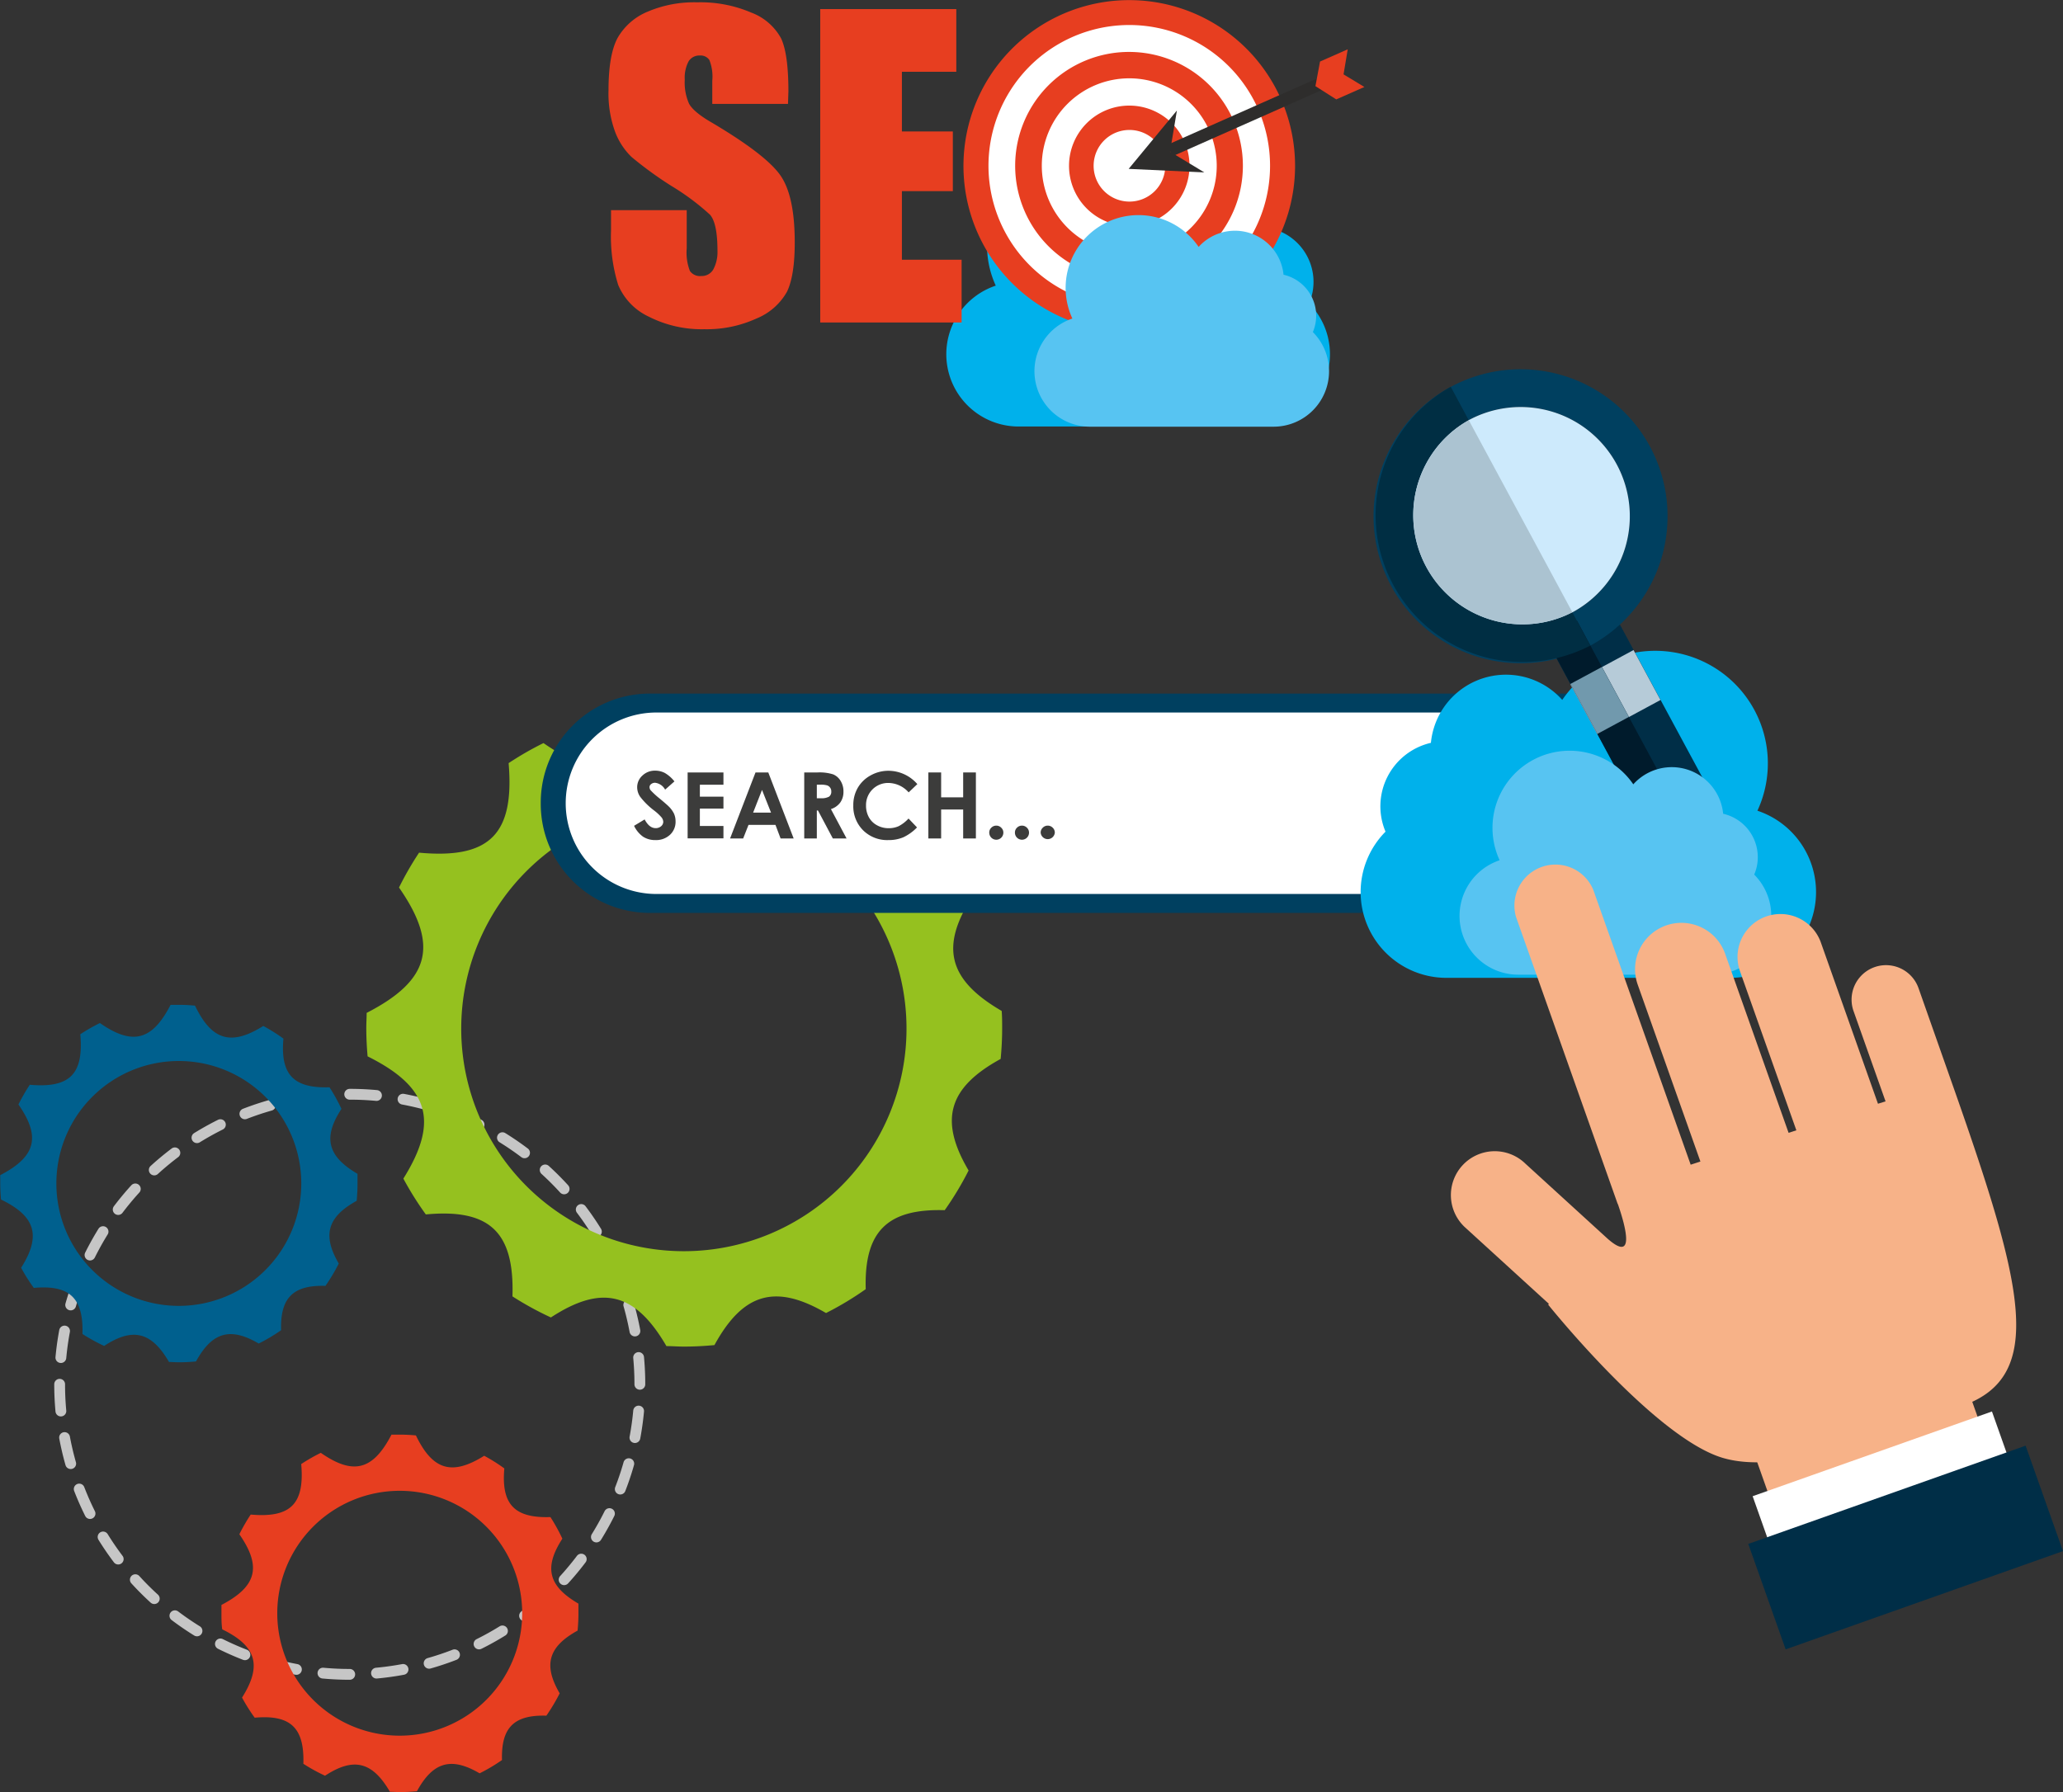<svg id="Capa_1" data-name="Capa 1" xmlns="http://www.w3.org/2000/svg" viewBox="0 0 345.53 300.2"><rect x="0" y="0" width="345.53" height="300.2" fill="#333333" stroke="none"/><defs><style>.cls-1{fill:none;stroke:#c6c6c6;stroke-linecap:round;stroke-linejoin:round;stroke-width:1.81px;stroke-dasharray:4.49 4.49;}.cls-2{fill:#95c11f;}.cls-3{fill:#00608e;}.cls-20,.cls-4{fill:#e73e20;}.cls-5{fill:#004060;}.cls-6{fill:#fff;}.cls-7{fill:#3c3c3b;}.cls-8{fill:#00b1eb;}.cls-9{fill:#002e47;}.cls-10{fill:#b6cbd8;}.cls-11{fill:#cdeafc;}.cls-12{fill:#001b2c;}.cls-13{fill:#7199ad;}.cls-14{fill:#002e43;}.cls-15{fill:#abc3d1;}.cls-16{fill:#57c4f2;}.cls-17{fill:#f7b288;}.cls-18,.cls-19{fill:#2e2d2c;}.cls-19,.cls-20{fill-rule:evenodd;}</style></defs><path class="cls-1" d="M49.82,266.87A48.59,48.59,0,1,0,98.4,218.29,48.58,48.58,0,0,0,49.82,266.87Z" transform="translate(-39.83 -34.98)"/><path class="cls-2" d="M107.39,232.42a53,53,0,0,0,3.76,6c10.75-1,14.85,3,14.51,13.73a52.81,52.81,0,0,0,6.44,3.53c8.59-5.61,14.14-4.15,19.35,4.8,1,0,1.94.08,2.92.08,1.73,0,3.43-.09,5.12-.25,4.79-8.75,10.22-10.31,18.69-5.37a52.29,52.29,0,0,0,6.65-4c-.28-9.65,3.58-13.51,13.23-13.23a52.29,52.29,0,0,0,4-6.65c-5-8.47-3.38-13.9,5.37-18.69.16-1.69.25-3.39.25-5.12,0-1,0-1.95-.08-2.92-8.95-5.2-10.42-10.76-4.79-19.35a53.5,53.5,0,0,0-3.54-6.44c-10.73.34-14.69-3.76-13.73-14.51a53,53,0,0,0-6-3.76c-9.61,6-15.35,4.32-20.35-6.07-1.58-.14-3.17-.23-4.78-.23-.84,0-1.67,0-2.5.07-5.49,10.59-11.35,12.18-21.05,5.42a52.63,52.63,0,0,0-5.84,3.36c1,11.89-3.15,16.09-15,15a53.55,53.55,0,0,0-3.36,5.84c6.75,9.7,5.17,15.56-5.42,21,0,.83-.06,1.66-.06,2.5,0,1.61.08,3.2.22,4.78C111.7,217.07,113.4,222.81,107.39,232.42Zm9.69-25.13a37.29,37.29,0,1,1,37.29,37.29A37.28,37.28,0,0,1,117.08,207.29Z" transform="translate(-39.83 -34.98)"/><path class="cls-3" d="M43.37,247.36a29.35,29.35,0,0,0,2.12,3.37c6-.54,8.34,1.69,8.15,7.72a30.36,30.36,0,0,0,3.63,2c4.82-3.16,7.94-2.34,10.87,2.69.54,0,1.09.05,1.64.05,1,0,1.93-.05,2.88-.14,2.69-4.92,5.74-5.8,10.5-3a29.41,29.41,0,0,0,3.75-2.23c-.16-5.42,2-7.59,7.43-7.43a31.27,31.27,0,0,0,2.23-3.74c-2.78-4.76-1.9-7.81,3-10.51.09-1,.14-1.91.14-2.88,0-.55,0-1.1,0-1.64-5-2.92-5.85-6.05-2.69-10.88a31,31,0,0,0-2-3.62c-6,.2-8.26-2.11-7.72-8.15a29.35,29.35,0,0,0-3.37-2.12c-5.4,3.38-8.63,2.43-11.44-3.41-.89-.08-1.78-.13-2.69-.13-.47,0-.94,0-1.4,0-3.09,6-6.38,6.85-11.84,3.05a30.27,30.27,0,0,0-3.28,1.88c.59,6.69-1.77,9.05-8.46,8.46A31.26,31.26,0,0,0,42.92,220c3.79,5.46,2.9,8.75-3.05,11.84,0,.47,0,.93,0,1.4,0,.91.05,1.8.13,2.69C45.8,238.73,46.75,242,43.37,247.36Zm5.9-14.13a20.51,20.51,0,1,1,20.51,20.51A20.51,20.51,0,0,1,49.27,233.23Z" transform="translate(-39.83 -34.98)"/><path class="cls-4" d="M80.37,319.36a29.35,29.35,0,0,0,2.12,3.37c6-.54,8.34,1.69,8.15,7.72a30.36,30.36,0,0,0,3.63,2c4.82-3.16,7.94-2.34,10.87,2.69.54,0,1.09.05,1.64.05,1,0,1.93-.05,2.88-.14,2.69-4.92,5.74-5.8,10.5-3a29.41,29.41,0,0,0,3.75-2.23c-.16-5.42,2-7.59,7.43-7.43a31.27,31.27,0,0,0,2.23-3.74c-2.78-4.76-1.9-7.81,3-10.51.09-.95.14-1.91.14-2.88,0-.55,0-1.1,0-1.64-5-2.92-5.85-6-2.69-10.88a31,31,0,0,0-2-3.62c-6,.2-8.26-2.11-7.72-8.15a29.35,29.35,0,0,0-3.37-2.12c-5.4,3.38-8.63,2.43-11.44-3.41-.89-.08-1.78-.13-2.69-.13-.47,0-.94,0-1.4,0-3.09,5.95-6.38,6.85-11.84,3.05a30.27,30.27,0,0,0-3.28,1.88c.59,6.69-1.77,9.05-8.46,8.46A31.26,31.26,0,0,0,79.92,292c3.79,5.46,2.9,8.75-3,11.84,0,.47,0,.93,0,1.4,0,.91,0,1.8.13,2.69C82.8,310.73,83.75,314,80.37,319.36Zm5.9-14.13a20.51,20.51,0,1,1,20.51,20.51A20.51,20.51,0,0,1,86.27,305.23Z" transform="translate(-39.83 -34.98)"/><path class="cls-5" d="M322,169.54a18.27,18.27,0,0,1-18.17,18.37H148.57a18.27,18.27,0,0,1-18.17-18.37h0a18.27,18.27,0,0,1,18.17-18.37H303.78A18.27,18.27,0,0,1,322,169.54Z" transform="translate(-39.83 -34.98)"/><path class="cls-6" d="M318.47,169.54a15.2,15.2,0,0,1-15.21,15.2H149.78a15.19,15.19,0,0,1-15.2-15.2h0a15.19,15.19,0,0,1,15.2-15.2H303.26a15.2,15.2,0,0,1,15.21,15.2Z" transform="translate(-39.83 -34.98)"/><path class="cls-7" d="M152.79,165.88l-1.56,1.38a2.2,2.2,0,0,0-1.67-1.15,1,1,0,0,0-.68.23.61.61,0,0,0-.26.5.86.86,0,0,0,.18.52,13.76,13.76,0,0,0,1.55,1.42c.8.67,1.29,1.1,1.46,1.27a4.43,4.43,0,0,1,.91,1.24,3.2,3.2,0,0,1,.26,1.29,2.94,2.94,0,0,1-.94,2.25,3.41,3.41,0,0,1-2.45.88,3.7,3.7,0,0,1-2.06-.57,4.72,4.72,0,0,1-1.5-1.82l1.77-1.07c.53,1,1.14,1.46,1.84,1.46a1.36,1.36,0,0,0,.91-.31,1,1,0,0,0,.37-.73,1.29,1.29,0,0,0-.28-.75,8.15,8.15,0,0,0-1.23-1.15,12.15,12.15,0,0,1-2.33-2.28,2.8,2.8,0,0,1-.53-1.59,2.61,2.61,0,0,1,.88-2,3,3,0,0,1,2.16-.82,3.5,3.5,0,0,1,1.58.38A5.73,5.73,0,0,1,152.79,165.88Z" transform="translate(-39.83 -34.98)"/><path class="cls-7" d="M155,164.38h6v2.06h-3.95v2H161v2h-3.95v2.91H161v2.07h-6Z" transform="translate(-39.83 -34.98)"/><path class="cls-7" d="M166.37,164.38h2.14l4.25,11.06h-2.19l-.86-2.28H165.2l-.9,2.28h-2.19Zm1.09,2.93-1.49,3.8h3Z" transform="translate(-39.83 -34.98)"/><path class="cls-7" d="M174.53,164.38h2.23a7.58,7.58,0,0,1,2.61.32,2.64,2.64,0,0,1,1.25,1.09,3.32,3.32,0,0,1,.48,1.8,3.06,3.06,0,0,1-.53,1.82,3.12,3.12,0,0,1-1.57,1.11l2.62,4.92h-2.3l-2.49-4.69h-.19v4.69h-2.11Zm2.11,4.32h.66a2.62,2.62,0,0,0,1.38-.26,1,1,0,0,0,.38-.88,1,1,0,0,0-.19-.63,1,1,0,0,0-.5-.38,3.71,3.71,0,0,0-1.16-.12h-.57Z" transform="translate(-39.83 -34.98)"/><path class="cls-7" d="M193.49,166.32l-1.47,1.4a4.6,4.6,0,0,0-3.39-1.58,3.69,3.69,0,0,0-3.75,3.75,4,4,0,0,0,.48,2,3.37,3.37,0,0,0,1.36,1.34,3.92,3.92,0,0,0,1.95.49,4,4,0,0,0,1.68-.34A6.05,6.05,0,0,0,192,172.1l1.42,1.49a7.81,7.81,0,0,1-2.31,1.66,6.32,6.32,0,0,1-2.49.46,5.71,5.71,0,0,1-4.22-1.63,5.65,5.65,0,0,1-1.65-4.19,5.72,5.72,0,0,1,.75-2.94,5.54,5.54,0,0,1,2.14-2.07,6.09,6.09,0,0,1,3-.78,6.43,6.43,0,0,1,4.82,2.22Z" transform="translate(-39.83 -34.98)"/><path class="cls-7" d="M195.32,164.38h2.14v4.17h3.69v-4.17h2.13v11.06h-2.13v-4.85h-3.69v4.85h-2.14Z" transform="translate(-39.83 -34.98)"/><path class="cls-7" d="M206.7,173.29a1.14,1.14,0,0,1,.83.35,1.11,1.11,0,0,1,.35.83,1.18,1.18,0,1,1-2.36,0,1.1,1.1,0,0,1,.34-.83A1.15,1.15,0,0,1,206.7,173.29Z" transform="translate(-39.83 -34.98)"/><path class="cls-7" d="M211,173.29a1.14,1.14,0,0,1,.83.35,1.11,1.11,0,0,1,.35.83,1.18,1.18,0,1,1-2.36,0,1.1,1.1,0,0,1,.34-.83A1.15,1.15,0,0,1,211,173.29Z" transform="translate(-39.83 -34.98)"/><path class="cls-7" d="M215.31,173.29a1.15,1.15,0,0,1,.84.35,1.11,1.11,0,0,1,.35.83,1.19,1.19,0,0,1-2.37,0,1.11,1.11,0,0,1,.35-.83A1.14,1.14,0,0,1,215.31,173.29Z" transform="translate(-39.83 -34.98)"/><path class="cls-8" d="M271.89,174.3a10.91,10.91,0,0,1,7.6-14.88,12.63,12.63,0,0,1,22-7.19,18.86,18.86,0,0,1,32.69,18.56,14.37,14.37,0,0,1-4.57,28H282.1a14.37,14.37,0,0,1-10.21-24.49Z" transform="translate(-39.83 -34.98)"/><rect class="cls-9" x="309.45" y="136.03" width="12.04" height="48.59" transform="translate(-78.13 133.96) rotate(-28.34)"/><rect class="cls-10" x="304.37" y="146.14" width="12.04" height="9.51" transform="translate(-74.26 130.47) rotate(-28.34)"/><path class="cls-5" d="M272.84,133.15a24.62,24.62,0,1,0,10-33.37A24.61,24.61,0,0,0,272.84,133.15Zm5.58-3a18.29,18.29,0,1,1,24.77,7.41A18.29,18.29,0,0,1,278.42,130.14Z" transform="translate(-39.83 -34.98)"/><path class="cls-11" d="M278.42,130.14a18.29,18.29,0,1,0,7.41-24.78A18.29,18.29,0,0,0,278.42,130.14Z" transform="translate(-39.83 -34.98)"/><rect class="cls-12" x="309.86" y="137.45" width="5.98" height="48.59" transform="translate(-79.12 132.91) rotate(-28.34)"/><rect class="cls-13" x="304.77" y="147.56" width="5.98" height="9.51" transform="translate(-75.25 129.37) rotate(-28.34)"/><path class="cls-14" d="M282.82,99.78l3,5.58a18.29,18.29,0,0,0,17.36,32.19l3,5.58a24.63,24.63,0,0,1-23.38-43.35Z" transform="translate(-39.83 -34.98)"/><path class="cls-15" d="M285.83,105.36l17.36,32.19a18.29,18.29,0,0,1-17.36-32.19Z" transform="translate(-39.83 -34.98)"/><path class="cls-16" d="M336.5,188.42a9.85,9.85,0,0,1-9.85,9.84H294.12A9.84,9.84,0,0,1,291,179.09a12.92,12.92,0,0,1,22.39-12.72,8.65,8.65,0,0,1,15.05,4.93,7.46,7.46,0,0,1,5.8,7.27,7.3,7.3,0,0,1-.6,2.92A9.8,9.8,0,0,1,336.5,188.42Z" transform="translate(-39.83 -34.98)"/><path class="cls-17" d="M367.28,217.89c11.34,32.31,15.27,47.61,1.3,52.56-12.8,4.53-29.71,11.85-40.19,8.76-11.38-3.36-29.26-25.68-29.26-25.68l.12-.13-13.87-12.66a7.35,7.35,0,1,1,9.91-10.85l13.8,12.6h0c4.69,4.13,3-2.12,1.72-5.79,0,0-.05-.08-.07-.13l-17-48A6.87,6.87,0,0,1,306.67,184L323,230.09l1.63-.53-10.5-29.63a7.76,7.76,0,0,1,14.64-5.18l10.63,30,1.3-.42-9.5-26.82a7.19,7.19,0,0,1,13.55-4.8l9.62,27.17,1.27-.4-5.36-15.12a5.77,5.77,0,0,1,10.88-3.85Z" transform="translate(-39.83 -34.98)"/><rect class="cls-17" x="336.5" y="264.92" width="37.33" height="36.94" transform="translate(-114.08 99.89) rotate(-19.51)"/><rect class="cls-6" x="336.12" y="277.82" width="42.52" height="23.67" transform="translate(-116.03 100.96) rotate(-19.5)"/><rect class="cls-9" x="334.36" y="284.86" width="49.28" height="18.74" transform="translate(-117.48 101.8) rotate(-19.51)"/><path class="cls-8" d="M259.1,85.79a9.19,9.19,0,0,0-6.41-12.55,10.66,10.66,0,0,0-18.53-6.06,15.9,15.9,0,0,0-27.55,15.65,12.11,12.11,0,0,0,3.85,23.6h40a12.11,12.11,0,0,0,8.61-20.64Z" transform="translate(-39.83 -34.98)"/><path class="cls-4" d="M256.74,62.75A27.77,27.77,0,1,1,229,35,27.77,27.77,0,0,1,256.74,62.75Z" transform="translate(-39.83 -34.98)"/><path class="cls-6" d="M252.55,62.75A23.58,23.58,0,1,1,229,39.17,23.58,23.58,0,0,1,252.55,62.75Z" transform="translate(-39.83 -34.98)"/><path class="cls-4" d="M248,62.75A19.07,19.07,0,1,1,229,43.68,19.07,19.07,0,0,1,248,62.75Z" transform="translate(-39.83 -34.98)"/><path class="cls-6" d="M243.62,62.75A14.65,14.65,0,1,1,229,48.1,14.65,14.65,0,0,1,243.62,62.75Z" transform="translate(-39.83 -34.98)"/><path class="cls-4" d="M239.06,62.75A10.09,10.09,0,1,1,229,52.67,10.08,10.08,0,0,1,239.06,62.75Z" transform="translate(-39.83 -34.98)"/><path class="cls-6" d="M235,62.75a6,6,0,1,1-6-6A6,6,0,0,1,235,62.75Z" transform="translate(-39.83 -34.98)"/><rect class="cls-18" x="234.42" y="52.86" width="31.16" height="2.1" transform="translate(-40.22 71) rotate(-23.92)"/><polygon class="cls-19" points="201.71 28.88 195.97 25.41 197.12 18.51 189.04 28.29 201.71 28.88"/><polygon class="cls-20" points="228.52 14.57 225.03 12.46 225.73 8.26 221.09 10.31 220.32 14.43 223.81 16.65 228.52 14.57"/><path class="cls-4" d="M171.81,52.39H159.13V48.5a7.53,7.53,0,0,0-.49-3.47,1.77,1.77,0,0,0-1.62-.75,2.09,2.09,0,0,0-1.87,1,5.86,5.86,0,0,0-.63,3.05,8.72,8.72,0,0,0,.71,4c.46.89,1.74,2,3.86,3.21q9.12,5.41,11.49,8.88t2.36,11.19c0,3.73-.44,6.49-1.31,8.26a10.28,10.28,0,0,1-5.08,4.46,20.05,20.05,0,0,1-8.75,1.8A19.61,19.61,0,0,1,148.44,88a10.21,10.21,0,0,1-5.07-5.29,27.1,27.1,0,0,1-1.2-9.11V70.19h12.68v6.39a8.5,8.5,0,0,0,.53,3.79,2.06,2.06,0,0,0,1.9.85,2.24,2.24,0,0,0,2-1.07A6.18,6.18,0,0,0,160,77q0-4.64-1.26-6.06a40.43,40.43,0,0,0-6.39-4.77,62.8,62.8,0,0,1-6.75-4.9A11.52,11.52,0,0,1,142.83,57a18.7,18.7,0,0,1-1.08-6.88q0-6,1.54-8.82a10.32,10.32,0,0,1,5-4.36,19.85,19.85,0,0,1,8.31-1.57,21.57,21.57,0,0,1,9.06,1.72,9.45,9.45,0,0,1,5,4.33c.81,1.74,1.22,4.69,1.22,8.87Z" transform="translate(-39.83 -34.98)"/><path class="cls-4" d="M177.21,36.5H200V47h-9.11V57h8.53V67h-8.53V78.49h10V89H177.21Z" transform="translate(-39.83 -34.98)"/><path class="cls-16" d="M259.73,90.59A7.05,7.05,0,0,0,254.81,81a8.18,8.18,0,0,0-14.22-4.66,12.2,12.2,0,0,0-21.15,12,9.3,9.3,0,0,0,2.95,18.12h30.73a9.29,9.29,0,0,0,6.61-15.84Z" transform="translate(-39.83 -34.98)"/></svg>